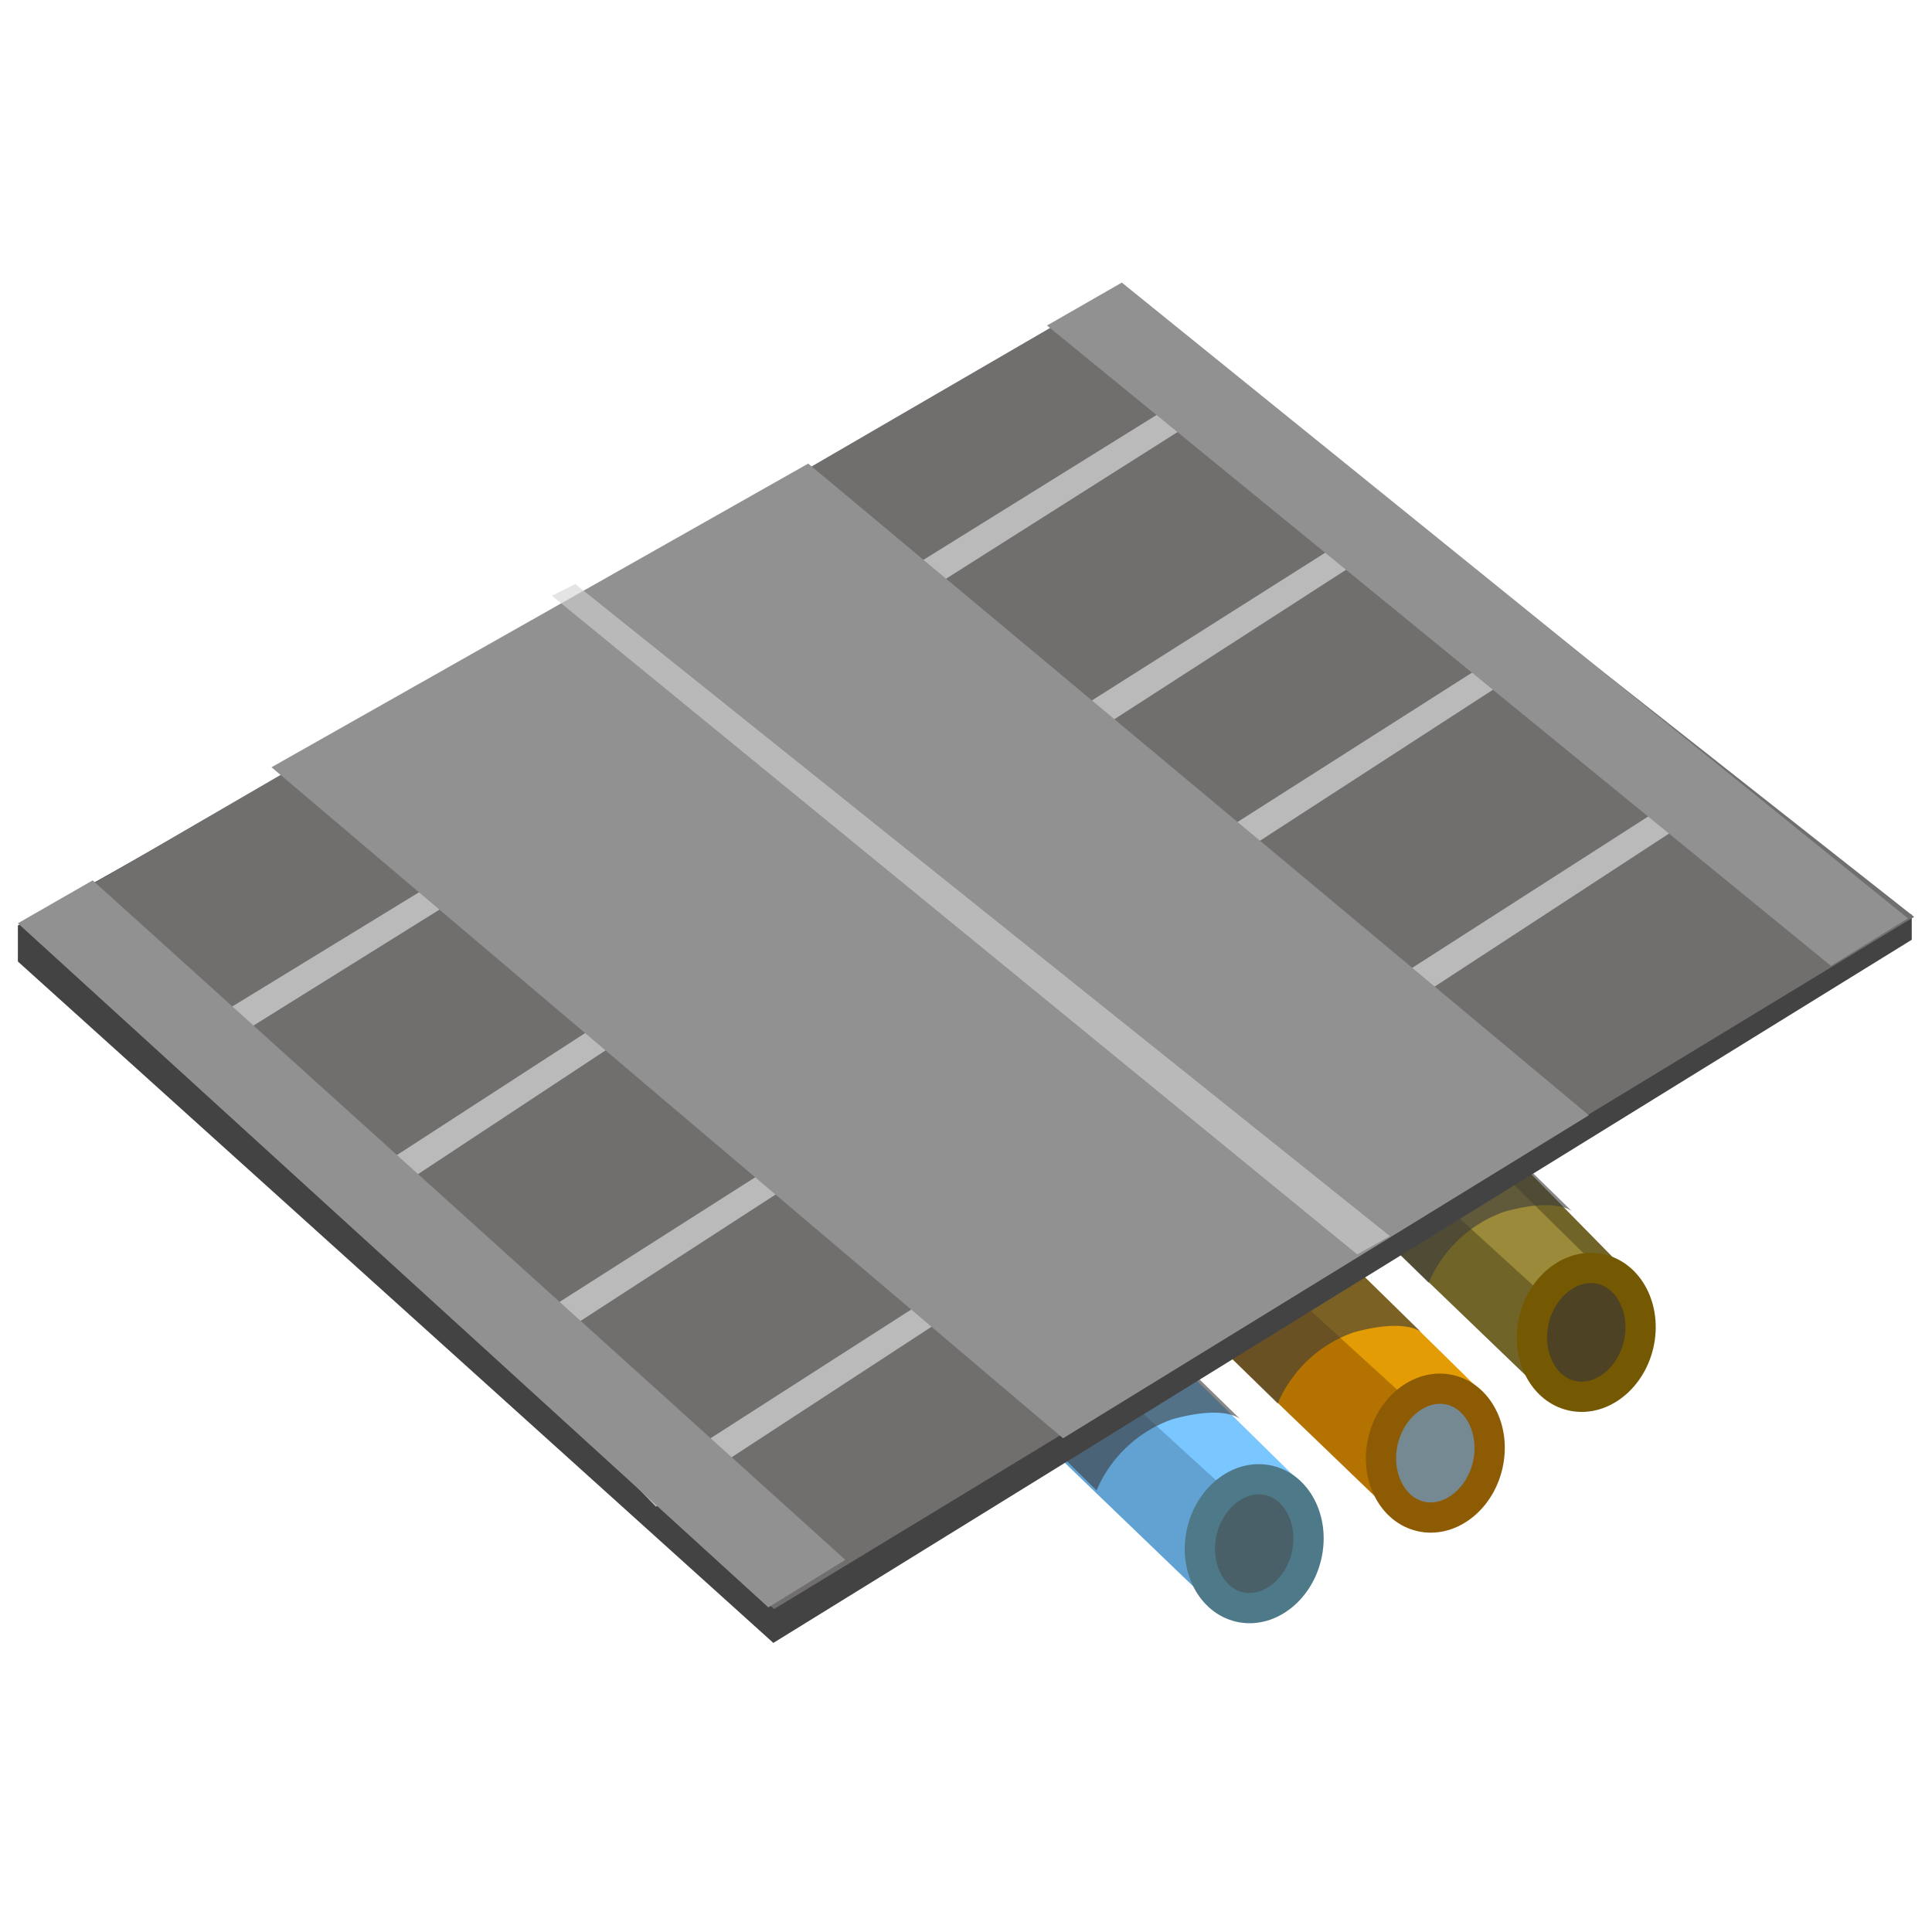 <svg xmlns="http://www.w3.org/2000/svg" xmlns:xlink="http://www.w3.org/1999/xlink" width="64" height="64" viewBox="0 0 64 64">
  <defs>
    <clipPath id="clip-TwolanePerpendicularparkingRoad">
      <rect width="64" height="64"/>
    </clipPath>
  </defs>
  <g id="TwolanePerpendicularparkingRoad" clip-path="url(#clip-TwolanePerpendicularparkingRoad)">
    <path id="Path_3882" data-name="Path 3882" d="M1192-423.5l-6.59-8.59s-4.616,2.209-4.367,2.646,8.131,10.088,8.131,10.088Z" transform="translate(-1077.758 607.584) rotate(-7)" fill="#706428"/>
    <path id="Path_3878" data-name="Path 3878" d="M1192-423.5l-6.59-8.59s-4.616,2.209-4.367,2.646,8.131,10.088,8.131,10.088Z" transform="translate(-1082.758 611.584) rotate(-7)" fill="#b47300"/>
    <path id="Path_3880" data-name="Path 3880" d="M1192-423.5l-6.59-8.59s-4.616,2.209-4.367,2.646,8.131,10.088,8.131,10.088Z" transform="translate(-1088.758 614.584) rotate(-7)" fill="#61a2d3"/>
    <path id="Path_3883" data-name="Path 3883" d="M1193.068-423.414l-6.83-8.592s-2.307.506-2.058.943,7.528,8.878,7.528,8.878Z" transform="translate(-1078.598 608.665) rotate(-7)" fill="#9a8a39"/>
    <path id="Path_3879" data-name="Path 3879" d="M1193.068-423.414l-6.83-8.592s-2.307.506-2.058.943,7.528,8.878,7.528,8.878Z" transform="translate(-1083.598 611.665) rotate(-7)" fill="#e39c03"/>
    <path id="Path_3881" data-name="Path 3881" d="M1193.068-423.414l-6.83-8.592s-2.307.506-2.058.943,7.528,8.878,7.528,8.878Z" transform="translate(-1089.598 614.665) rotate(-7)" fill="#7ac6ff"/>
    <path id="Path_3884" data-name="Path 3884" d="M1185.44-423.674a4.27,4.27,0,0,1,2.516-2.358c1.767-.486,2.245,0,2.245,0L1188.186-428l-5.493,1.624Z" transform="translate(-1138.115 466.169)" fill="rgba(59,59,59,0.61)"/>
    <path id="Path_3885" data-name="Path 3885" d="M1185.44-423.674a4.27,4.27,0,0,1,2.516-2.358c1.767-.486,2.245,0,2.245,0L1188.186-428l-5.493,1.624Z" transform="translate(-1143.115 470.169)" fill="rgba(59,59,59,0.61)"/>
    <g id="Path_3886" data-name="Path 3886" transform="translate(50.566 41.322) rotate(13)" fill="#4d4324">
      <path d="M 2.563 4.449 C 1.582 4.449 0.783 3.483 0.783 2.297 C 0.783 1.111 1.582 0.145 2.563 0.145 C 3.545 0.145 4.344 1.111 4.344 2.297 C 4.344 3.483 3.545 4.449 2.563 4.449 Z" stroke="none"/>
      <path d="M 2.563 0.645 C 1.869 0.645 1.283 1.402 1.283 2.297 C 1.283 3.192 1.869 3.949 2.563 3.949 C 3.257 3.949 3.844 3.192 3.844 2.297 C 3.844 1.402 3.257 0.645 2.563 0.645 M 2.563 -0.355 C 3.823 -0.355 4.844 0.832 4.844 2.297 C 4.844 3.761 3.823 4.949 2.563 4.949 C 1.304 4.949 0.283 3.761 0.283 2.297 C 0.283 0.832 1.304 -0.355 2.563 -0.355 Z" stroke="none" fill="#755902"/>
    </g>
    <g id="Path_3887" data-name="Path 3887" transform="translate(45.566 45.322) rotate(13)" fill="#748991">
      <path d="M 2.563 4.449 C 1.582 4.449 0.783 3.483 0.783 2.297 C 0.783 1.111 1.582 0.145 2.563 0.145 C 3.545 0.145 4.344 1.111 4.344 2.297 C 4.344 3.483 3.545 4.449 2.563 4.449 Z" stroke="none"/>
      <path d="M 2.563 0.645 C 1.869 0.645 1.283 1.402 1.283 2.297 C 1.283 3.192 1.869 3.949 2.563 3.949 C 3.257 3.949 3.844 3.192 3.844 2.297 C 3.844 1.402 3.257 0.645 2.563 0.645 M 2.563 -0.355 C 3.823 -0.355 4.844 0.832 4.844 2.297 C 4.844 3.761 3.823 4.949 2.563 4.949 C 1.304 4.949 0.283 3.761 0.283 2.297 C 0.283 0.832 1.304 -0.355 2.563 -0.355 Z" stroke="none" fill="#8d5b03"/>
    </g>
    <g id="Path_3888" data-name="Path 3888" transform="translate(39.566 48.322) rotate(13)" fill="#4a6068">
      <path d="M 2.563 4.449 C 1.582 4.449 0.783 3.483 0.783 2.297 C 0.783 1.111 1.582 0.145 2.563 0.145 C 3.545 0.145 4.344 1.111 4.344 2.297 C 4.344 3.483 3.545 4.449 2.563 4.449 Z" stroke="none"/>
      <path d="M 2.563 0.645 C 1.869 0.645 1.283 1.402 1.283 2.297 C 1.283 3.192 1.869 3.949 2.563 3.949 C 3.257 3.949 3.844 3.192 3.844 2.297 C 3.844 1.402 3.257 0.645 2.563 0.645 M 2.563 -0.355 C 3.823 -0.355 4.844 0.832 4.844 2.297 C 4.844 3.761 3.823 4.949 2.563 4.949 C 1.304 4.949 0.283 3.761 0.283 2.297 C 0.283 0.832 1.304 -0.355 2.563 -0.355 Z" stroke="none" fill="#4e7989"/>
    </g>
    <path id="Path_3889" data-name="Path 3889" d="M1185.44-423.674a4.27,4.27,0,0,1,2.516-2.358c1.767-.486,2.245,0,2.245,0L1188.186-428l-5.493,1.624Z" transform="translate(-1149.115 473.045)" fill="rgba(59,59,59,0.61)"/>
    <path id="Path_2186" data-name="Path 2186" d="M724.336-299.35l25.026,22.573,37.711-23.293v-.83l-36.194-14.583-26.542,14.94Z" transform="translate(-723.744 331.201)" fill="#434343"/>
    <path id="Path_2191" data-name="Path 2191" d="M1249.1-1109.689l9.925-5.872Z" transform="translate(-1204.75 1151.478)" fill="gray"/>
    <path id="Path_2193" data-name="Path 2193" d="M1261.486-1114.095l-26.332-22.032Z" transform="translate(-1206.609 1149.144)" fill="#929191"/>
    <path id="Path_2215" data-name="Path 2215" d="M1216.634-1124.816l24.869,22.682,37.767-22.93-26.4-20.8Z" transform="translate(-1215.861 1155.436)" fill="#716e6e"/>
    <path id="Path_3870" data-name="Path 3870" d="M1507.831-1071.416l10.563-6.46.7.536-10.6,6.608Z" transform="translate(-1502.442 1106.167)" fill="#bababa"/>
    <path id="Path_3874" data-name="Path 3874" d="M1508.31-1071.609l10.084-6.267.7.536-10.125,6.415Z" transform="translate(-1477.873 1090.25)" fill="#bababa"/>
    <path id="Path_3871" data-name="Path 3871" d="M1508.088-1071.207l10.288-6.668.7.536-10.329,6.817Z" transform="translate(-1497.171 1110.916)" fill="#bababa"/>
    <path id="Path_3875" data-name="Path 3875" d="M1508.163-1071.409l10.212-6.466.7.536-10.253,6.615Z" transform="translate(-1472.602 1094.998)" fill="#bababa"/>
    <path id="Path_3872" data-name="Path 3872" d="M1508.1-1071.353l10.519-6.7.7.536-10.56,6.844Z" transform="translate(-1491.911 1115.975)" fill="#bababa"/>
    <path id="Path_3877" data-name="Path 3877" d="M1508.1-1071.353l10.519-6.7.7.536-10.56,6.844Z" transform="translate(-1467.52 1098.847)" fill="#bababa"/>
    <path id="Path_3873" data-name="Path 3873" d="M1507.675-1071.049l10.641-6.827.7.536-10.682,6.975Z" transform="translate(-1486.606 1120.277)" fill="#bababa"/>
    <path id="Path_3876" data-name="Path 3876" d="M1507.675-1071.049l10.641-6.827.7.536-10.682,6.975Z" transform="translate(-1461.639 1103.589)" fill="#bababa"/>
    <path id="Path_2192" data-name="Path 2192" d="M1224.855-1130.706l26.221,22.229,17.418-10.7-25.86-21.588Z" transform="translate(-1215.861 1156.122)" fill="#929191"/>
    <path id="Path_2281" data-name="Path 2281" d="M15819.9,3491.032l26.677,21.818,1.081-.606-26.985-21.6Z" transform="translate(-15801.617 -3471.297)" fill="rgba(212,212,212,0.61)"/>
    <path id="Path_3893" data-name="Path 3893" d="M1556.653-1076.557l2.549-1.575-26.04-21.06-2.479,1.422Z" transform="translate(-1496 1108.553)" fill="#929191"/>
    <path id="Path_3894" data-name="Path 3894" d="M1555.544-1075.108l2.549-1.575-24.931-22.509-2.479,1.422Z" transform="translate(-1530.091 1128.355)" fill="#929191"/>
  </g>
</svg>

